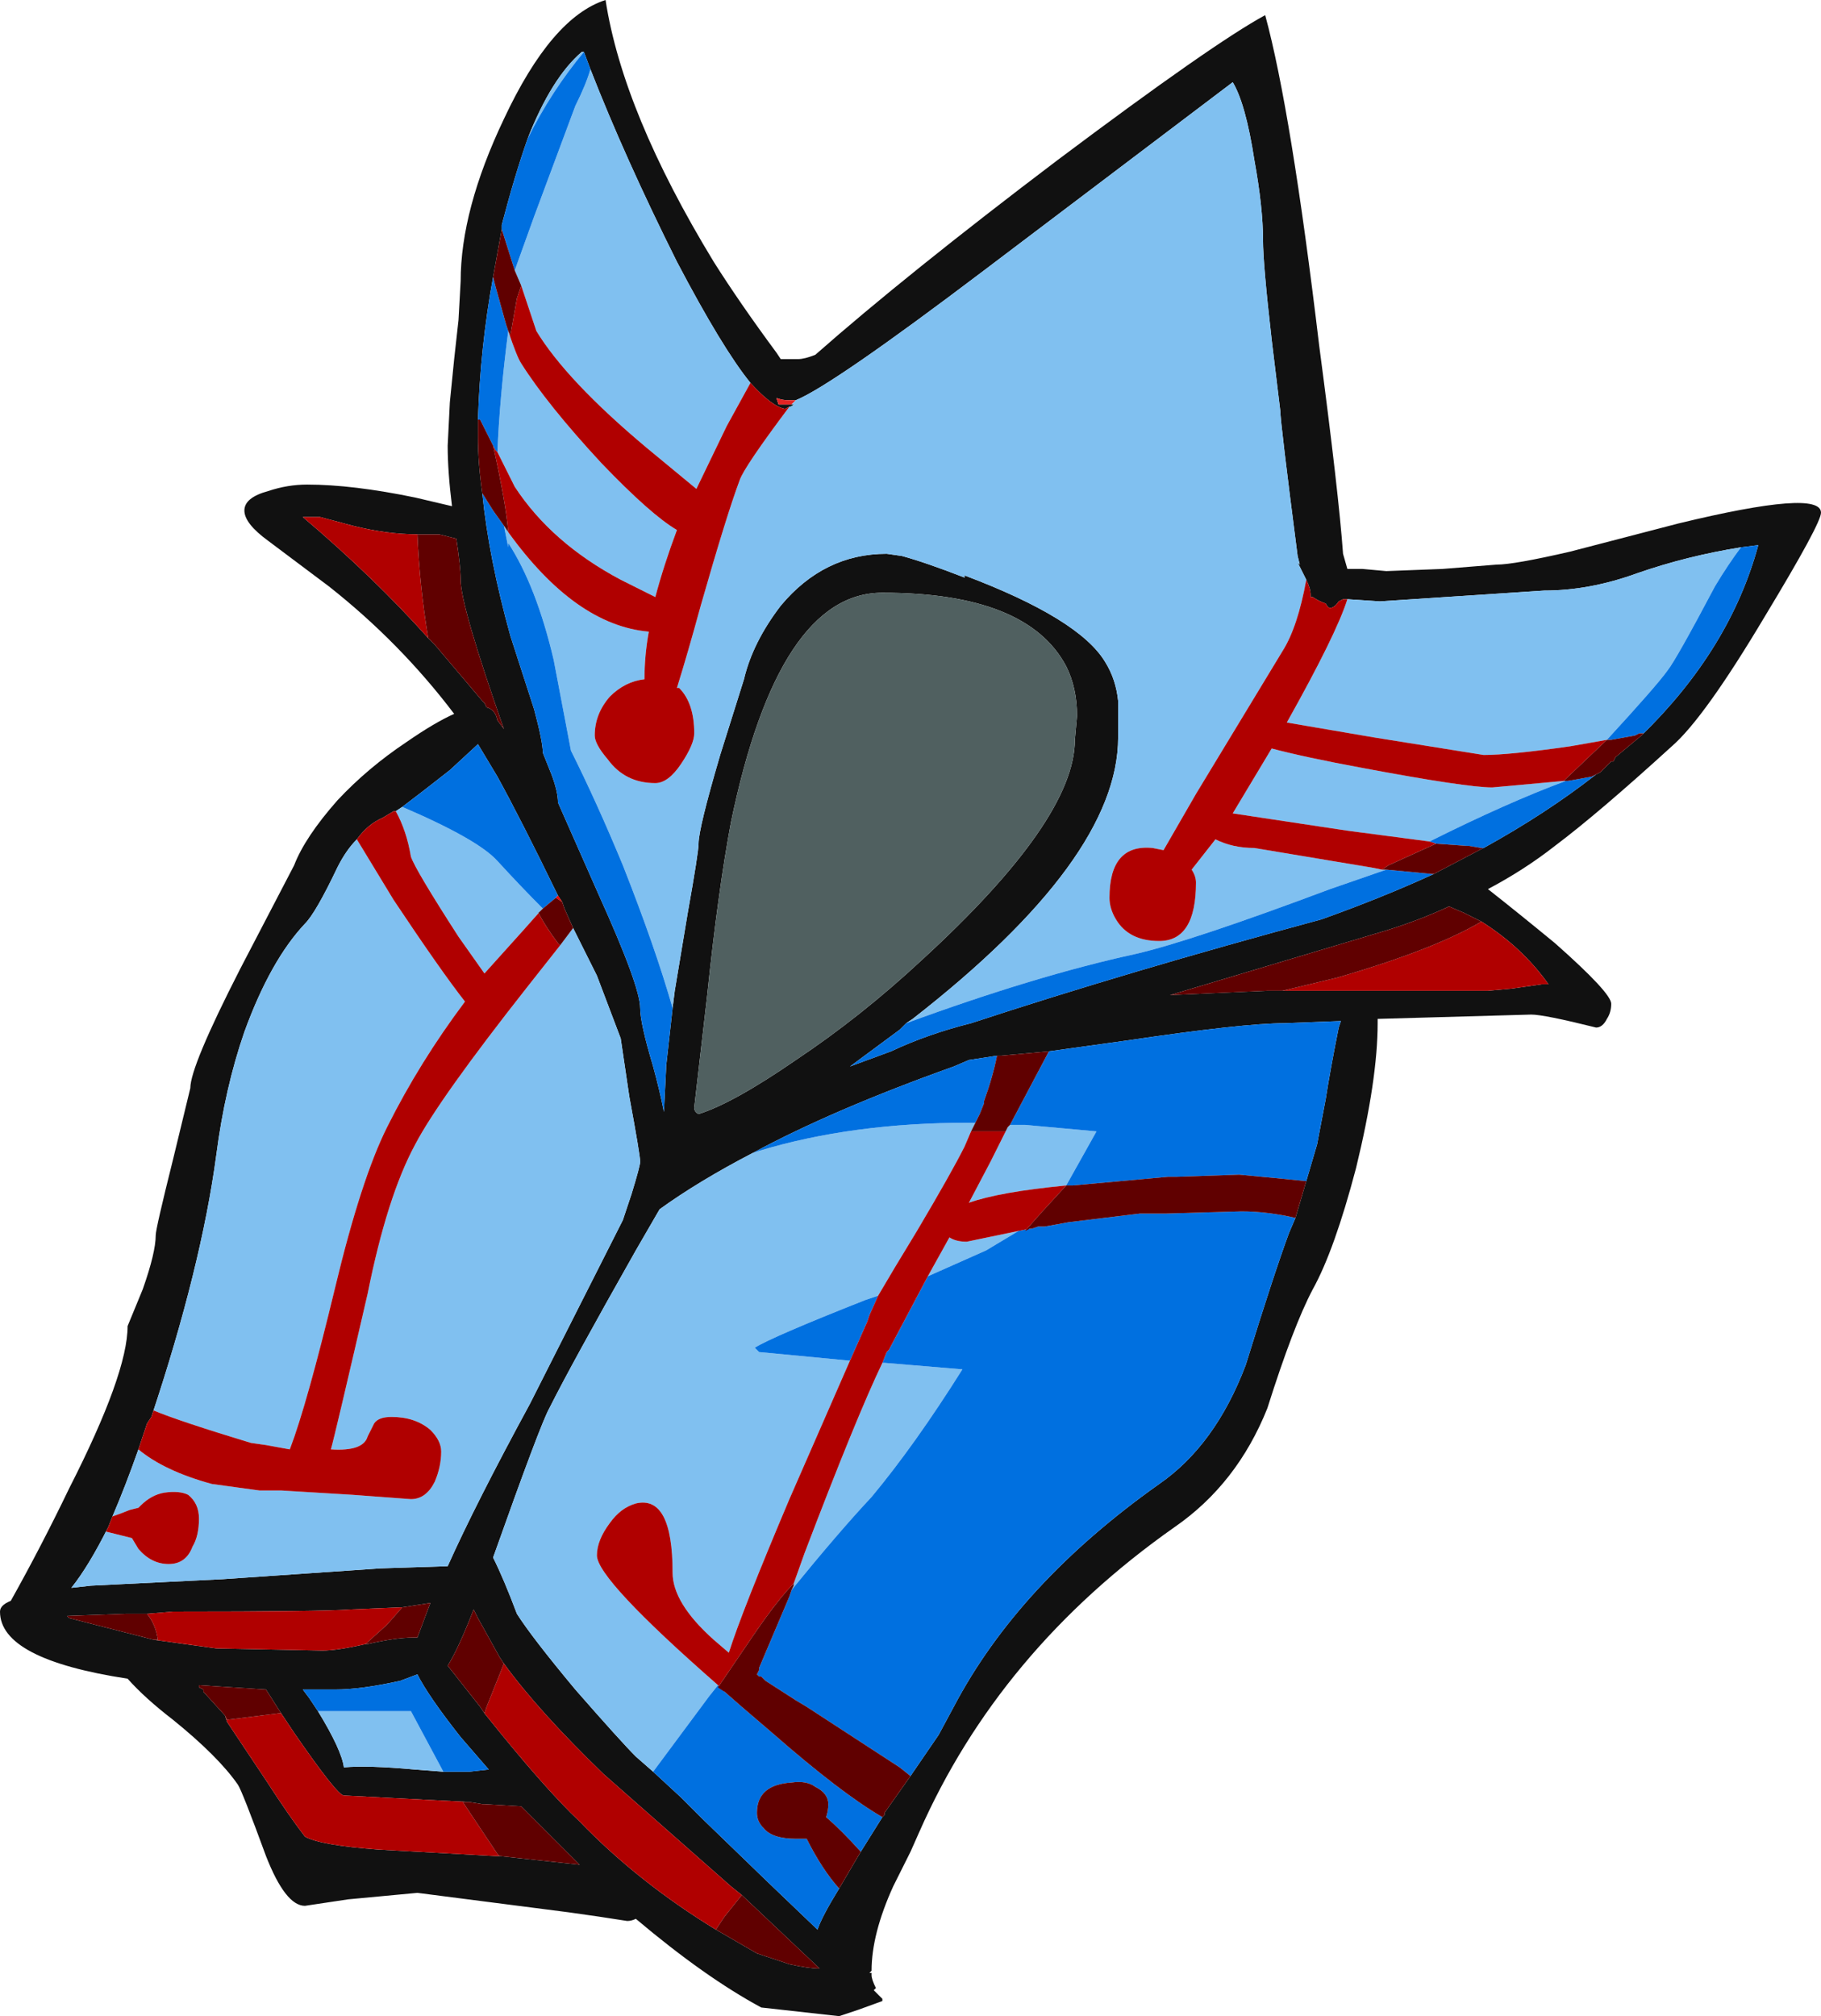 <?xml version="1.0" encoding="UTF-8" standalone="no"?>
<svg xmlns:ffdec="https://www.free-decompiler.com/flash" xmlns:xlink="http://www.w3.org/1999/xlink" ffdec:objectType="shape" height="46.6px" width="42.1px" xmlns="http://www.w3.org/2000/svg">
  <g transform="matrix(1.0, 0.0, 0.0, 1.0, 21.6, 26.2)">
    <path d="M7.35 -24.9 L7.35 -24.9 M8.6 -12.8 L8.4 -13.2 8.45 -13.15 8.4 -13.35 Q8.0 -16.45 8.0 -16.7 L7.8 -18.35 Q7.6 -20.1 7.6 -20.65 7.6 -21.4 7.4 -22.5 7.2 -23.8 6.9 -24.3 L1.15 -19.95 Q-2.35 -17.3 -3.2 -16.95 L-3.4 -16.95 Q-3.5 -16.95 -3.65 -17.0 L-3.6 -16.85 -3.3 -16.85 -3.25 -16.85 Q-3.3 -16.8 -3.35 -16.8 L-3.45 -16.75 Q-3.75 -16.8 -4.25 -17.35 -4.9 -18.15 -5.95 -20.15 -7.15 -22.55 -7.95 -24.6 L-8.1 -25.0 -8.15 -25.0 Q-8.85 -24.4 -9.4 -23.0 -9.7 -22.15 -10.0 -21.0 L-10.0 -20.9 -10.2 -19.8 Q-10.5 -18.15 -10.55 -16.5 L-10.55 -16.1 Q-10.55 -15.5 -10.45 -14.8 -10.3 -13.3 -9.8 -11.5 L-9.25 -9.8 Q-9.05 -9.05 -9.05 -8.8 L-8.85 -8.3 Q-8.7 -7.9 -8.7 -7.65 L-7.75 -5.5 Q-6.8 -3.4 -6.8 -2.9 -6.8 -2.55 -6.5 -1.55 -6.35 -1.0 -6.25 -0.5 L-6.2 -1.5 -6.2 -1.55 -6.05 -2.9 -6.0 -3.3 -5.7 -5.1 Q-5.45 -6.5 -5.45 -6.7 -5.45 -7.05 -4.95 -8.75 L-4.4 -10.5 Q-4.2 -11.35 -3.55 -12.2 -2.55 -13.4 -1.1 -13.4 L-0.75 -13.35 Q-0.2 -13.2 0.7 -12.85 L0.7 -12.9 Q3.35 -11.9 3.95 -10.9 4.2 -10.5 4.25 -10.0 L4.25 -9.15 Q4.25 -6.35 -0.5 -2.65 L-0.65 -2.55 -0.8 -2.4 -1.95 -1.55 -1.0 -1.9 Q-0.15 -2.3 0.85 -2.55 4.5 -3.75 8.95 -4.95 10.35 -5.45 11.55 -6.0 L12.6 -6.55 12.7 -6.6 Q14.15 -7.4 15.3 -8.3 L15.4 -8.35 15.65 -8.6 15.7 -8.6 15.75 -8.7 16.35 -9.2 Q18.4 -11.2 19.05 -13.6 L18.65 -13.55 Q17.4 -13.35 16.25 -12.95 15.15 -12.55 14.1 -12.55 L10.3 -12.3 9.55 -12.35 9.45 -12.35 9.35 -12.3 Q9.25 -12.15 9.15 -12.15 9.1 -12.15 9.05 -12.25 8.9 -12.3 8.75 -12.4 L8.7 -12.4 8.7 -12.45 Q8.7 -12.6 8.6 -12.8 M7.65 -25.85 Q8.25 -23.65 8.9 -18.2 9.35 -14.8 9.45 -13.4 L9.55 -13.05 9.9 -13.05 10.45 -13.0 11.75 -13.05 13.0 -13.15 Q13.4 -13.15 14.7 -13.45 L17.2 -14.1 Q20.5 -14.9 20.5 -14.35 20.5 -14.1 19.2 -11.95 17.8 -9.6 17.05 -8.95 15.35 -7.4 14.35 -6.65 13.65 -6.1 12.8 -5.65 13.5 -5.1 14.35 -4.4 15.65 -3.25 15.65 -3.0 15.65 -2.8 15.55 -2.65 15.45 -2.45 15.3 -2.45 14.1 -2.75 13.8 -2.75 L10.25 -2.65 10.25 -2.55 Q10.25 -1.25 9.75 0.8 9.25 2.7 8.75 3.6 8.3 4.45 7.7 6.35 7.0 8.1 5.55 9.1 1.5 11.95 -0.35 16.15 L-0.55 16.6 Q-0.75 17.0 -0.95 17.4 -1.45 18.5 -1.45 19.35 L-1.5 19.4 -1.45 19.4 -1.45 19.45 Q-1.45 19.55 -1.35 19.75 L-1.4 19.8 -1.2 20.0 -1.2 20.05 -1.75 20.25 -2.2 20.4 -4.0 20.2 Q-5.3 19.5 -6.9 18.15 -7.0 18.2 -7.1 18.2 L-7.75 18.1 -8.45 18.0 -11.95 17.55 -13.55 17.7 -14.55 17.85 Q-15.0 17.85 -15.45 16.7 -16.0 15.2 -16.1 15.05 -16.55 14.4 -17.6 13.55 -18.25 13.05 -18.65 12.6 -21.6 12.15 -21.6 11.05 -21.6 10.9 -21.35 10.8 -20.65 9.55 -20.0 8.2 -18.65 5.55 -18.65 4.45 L-18.3 3.6 Q-18.0 2.75 -18.0 2.35 -18.0 2.2 -17.6 0.6 L-17.2 -1.05 Q-17.2 -1.55 -16.05 -3.8 L-14.8 -6.2 Q-14.55 -6.85 -13.8 -7.7 -13.1 -8.45 -12.2 -9.05 -11.55 -9.5 -11.1 -9.7 -12.35 -11.35 -14.0 -12.65 L-15.4 -13.7 Q-15.95 -14.1 -15.95 -14.4 -15.95 -14.7 -15.4 -14.85 -14.95 -15.0 -14.5 -15.0 -13.45 -15.0 -12.0 -14.7 L-11.15 -14.5 Q-11.25 -15.3 -11.25 -15.9 L-11.2 -16.9 -11.1 -17.9 -11.0 -18.8 -10.95 -19.7 Q-10.95 -21.35 -9.95 -23.45 -8.85 -25.8 -7.6 -26.2 -7.2 -23.6 -5.1 -20.15 -4.5 -19.2 -3.65 -18.05 L-3.55 -17.9 -3.15 -17.9 Q-3.0 -17.9 -2.75 -18.0 -0.65 -19.85 2.85 -22.5 6.45 -25.2 7.65 -25.85 M3.05 -10.8 Q2.15 -12.5 -1.2 -12.5 -3.6 -12.5 -4.7 -7.2 -5.0 -5.6 -5.25 -3.2 L-5.55 -0.6 Q-5.55 -0.5 -5.45 -0.45 -4.65 -0.7 -3.2 -1.7 -1.7 -2.7 -0.3 -4.0 3.25 -7.25 3.25 -9.1 L3.3 -9.65 Q3.3 -10.3 3.05 -10.8 M2.65 -1.9 L1.55 -1.8 1.45 -1.8 0.8 -1.7 0.45 -1.55 Q-2.35 -0.55 -4.2 0.45 -5.45 1.1 -6.35 1.75 L-6.9 2.7 Q-8.4 5.35 -8.9 6.35 -9.1 6.7 -10.2 9.8 -9.95 10.3 -9.65 11.1 -9.3 11.65 -8.3 12.85 -7.25 14.05 -6.9 14.4 L-6.5 14.75 -5.85 15.35 -5.35 15.85 -3.85 17.3 -2.7 18.4 Q-2.6 18.1 -2.2 17.45 L-1.7 16.6 -1.2 15.8 -1.15 15.75 -1.15 15.7 -0.55 14.85 0.1 13.9 0.45 13.25 Q1.95 10.4 5.2 8.1 6.5 7.2 7.2 5.35 7.85 3.25 8.2 2.3 L8.35 1.95 8.6 1.1 8.85 0.25 9.05 -0.8 Q9.15 -1.45 9.35 -2.45 L9.4 -2.6 8.1 -2.55 Q7.15 -2.55 4.45 -2.15 L2.65 -1.9 M12.65 -4.9 L12.25 -5.1 11.9 -5.25 Q11.15 -4.9 10.3 -4.65 L5.45 -3.2 7.7 -3.3 8.05 -3.3 12.8 -3.3 13.35 -3.35 14.05 -3.45 14.2 -3.45 Q13.6 -4.3 12.65 -4.9 M-11.95 -13.85 Q-12.65 -13.85 -13.45 -14.05 L-14.2 -14.25 -14.6 -14.25 Q-12.95 -12.85 -11.7 -11.45 L-11.55 -11.3 -10.45 -10.0 -10.4 -9.95 -10.35 -9.85 Q-10.15 -9.8 -10.1 -9.55 L-9.95 -9.35 Q-10.95 -12.2 -10.95 -12.8 -10.95 -13.1 -11.05 -13.75 L-11.45 -13.85 -11.95 -13.85 M-12.45 -7.45 L-12.5 -7.45 -12.75 -7.3 Q-13.1 -7.15 -13.35 -6.8 -13.6 -6.55 -13.8 -6.15 -14.3 -5.1 -14.55 -4.85 -15.35 -4.0 -15.95 -2.35 -16.4 -1.05 -16.6 0.5 -16.95 3.1 -18.1 6.55 L-18.2 6.7 -18.4 7.3 Q-18.7 8.15 -19.0 8.85 L-19.1 9.1 Q-19.55 10.0 -19.95 10.5 L-19.5 10.45 -16.45 10.3 -12.8 10.05 -11.25 10.0 Q-10.6 8.55 -9.35 6.25 L-7.2 2.0 -7.0 1.4 Q-6.8 0.75 -6.8 0.65 -6.8 0.5 -7.05 -0.85 L-7.25 -2.2 -7.8 -3.65 -8.35 -4.75 -8.55 -5.2 -8.6 -5.35 -8.7 -5.5 Q-9.55 -7.25 -10.1 -8.25 L-10.55 -9.0 -11.2 -8.4 Q-11.9 -7.85 -12.3 -7.55 L-12.45 -7.45 M-9.95 12.25 L-10.05 12.1 -10.55 11.2 -10.65 11.0 Q-11.0 11.9 -11.25 12.3 L-10.5 13.25 -10.4 13.4 Q-9.0 15.15 -8.2 15.9 -6.85 17.3 -5.05 18.4 L-4.1 18.95 -3.35 19.2 Q-2.9 19.3 -2.65 19.3 L-4.45 17.6 -4.7 17.4 -7.65 14.8 Q-9.15 13.35 -9.95 12.25 M-18.05 11.7 L-16.6 11.9 -14.15 11.95 Q-13.8 11.95 -13.15 11.8 L-13.1 11.8 Q-12.45 11.65 -12.05 11.65 L-11.95 11.65 -11.65 10.85 -12.3 10.95 -13.5 11.0 Q-14.15 11.05 -17.6 11.05 L-18.2 11.1 -18.7 11.1 -20.05 11.15 -20.0 11.2 -18.05 11.7 M-16.4 13.45 L-16.35 13.6 -15.45 14.95 Q-14.9 15.8 -14.55 16.25 -14.2 16.45 -12.85 16.55 L-10.15 16.7 -10.05 16.7 -8.2 16.9 -9.55 15.55 -10.4 15.5 -10.45 15.5 -10.75 15.45 -13.65 15.3 Q-13.8 15.3 -14.8 13.85 L-15.1 13.4 -15.45 12.85 -17.0 12.75 -17.0 12.8 -16.9 12.85 -16.9 12.9 -16.4 13.45 M-11.35 14.75 L-10.75 14.75 -10.3 14.7 -10.95 13.95 Q-11.7 13.0 -11.95 12.5 L-12.35 12.65 Q-13.25 12.85 -13.85 12.85 L-14.6 12.85 -14.45 13.05 -14.25 13.35 Q-13.7 14.25 -13.65 14.65 -13.1 14.6 -12.0 14.7 L-11.35 14.75" fill="#111111" fill-rule="evenodd" stroke="none"/>
    <path d="M-3.2 -16.95 L-3.3 -16.85 -3.6 -16.85 -3.65 -17.0 Q-3.5 -16.95 -3.4 -16.95 L-3.2 -16.95" fill="#e32424" fill-rule="evenodd" stroke="none"/>
    <path d="M-3.2 -16.95 Q-2.35 -17.3 1.15 -19.95 L6.9 -24.3 Q7.2 -23.8 7.4 -22.5 7.6 -21.4 7.6 -20.65 7.6 -20.1 7.8 -18.35 L8.0 -16.7 Q8.0 -16.45 8.4 -13.35 L8.45 -13.15 8.4 -13.2 8.6 -12.8 Q8.4 -11.7 8.05 -11.15 L6.05 -7.85 5.3 -6.55 5.05 -6.6 Q4.05 -6.7 4.05 -5.45 4.05 -5.2 4.2 -4.95 4.5 -4.45 5.2 -4.45 6.05 -4.45 6.05 -5.8 6.05 -5.95 5.95 -6.1 L6.5 -6.8 Q6.9 -6.6 7.4 -6.6 L10.1 -6.15 10.35 -6.1 10.45 -6.1 9.15 -5.65 Q5.95 -4.45 4.65 -4.15 2.35 -3.65 -0.65 -2.55 L-0.5 -2.65 Q4.25 -6.35 4.25 -9.15 L4.25 -10.0 Q4.2 -10.5 3.95 -10.9 3.35 -11.9 0.7 -12.9 L0.7 -12.85 Q-0.2 -13.2 -0.75 -13.35 L-1.1 -13.4 Q-2.55 -13.4 -3.55 -12.2 -4.2 -11.35 -4.4 -10.5 L-4.95 -8.75 Q-5.45 -7.05 -5.45 -6.7 -5.45 -6.5 -5.7 -5.1 L-6.0 -3.3 -6.05 -2.9 Q-6.45 -4.3 -7.2 -6.2 -7.8 -7.65 -8.4 -8.85 L-8.8 -10.95 Q-9.2 -12.65 -9.85 -13.65 L-9.85 -13.55 -9.95 -14.05 -9.85 -13.9 Q-8.3 -11.75 -6.6 -11.6 -6.7 -11.05 -6.7 -10.5 L-6.7 -10.5 Q-7.15 -10.45 -7.5 -10.1 -7.85 -9.7 -7.85 -9.2 -7.85 -9.0 -7.55 -8.65 -7.15 -8.1 -6.45 -8.1 -6.15 -8.1 -5.85 -8.55 -5.55 -9.0 -5.55 -9.25 -5.55 -9.95 -5.9 -10.3 L-5.95 -10.3 Q-5.7 -11.1 -5.4 -12.2 -4.8 -14.3 -4.5 -15.1 -4.4 -15.4 -3.35 -16.8 -3.3 -16.8 -3.25 -16.85 L-3.3 -16.85 -3.2 -16.95 M9.55 -12.35 L10.3 -12.3 14.1 -12.55 Q15.15 -12.55 16.25 -12.95 17.4 -13.35 18.65 -13.55 18.35 -13.15 18.05 -12.65 17.15 -10.95 16.95 -10.7 16.7 -10.35 15.55 -9.1 L14.7 -8.95 Q13.3 -8.75 12.7 -8.75 L10.2 -9.15 8.15 -9.5 Q9.3 -11.55 9.55 -12.35 M11.45 -6.75 L9.55 -7.0 6.9 -7.4 7.8 -8.9 Q8.55 -8.7 9.9 -8.45 12.3 -8.0 12.9 -8.0 L14.55 -8.15 14.6 -8.15 Q13.25 -7.65 11.45 -6.75 M0.95 -0.25 L0.85 -0.05 0.7 0.3 Q0.4 0.9 -0.4 2.25 -0.95 3.15 -1.3 3.75 L-1.6 3.85 Q-3.75 4.7 -4.15 4.95 L-4.05 5.05 -1.95 5.25 -3.35 8.45 Q-4.45 11.05 -4.75 12.0 L-5.1 11.7 Q-6.05 10.85 -6.05 10.15 -6.05 8.35 -6.9 8.55 -7.25 8.65 -7.5 9.0 -7.8 9.4 -7.8 9.75 -7.8 10.3 -5.0 12.75 L-5.2 13.0 -6.5 14.75 -6.9 14.4 Q-7.25 14.05 -8.3 12.85 -9.3 11.65 -9.65 11.1 -9.95 10.3 -10.2 9.8 -9.1 6.7 -8.9 6.35 -8.4 5.35 -6.9 2.7 L-6.35 1.75 Q-5.45 1.1 -4.2 0.45 L-4.05 0.4 Q-1.9 -0.25 0.8 -0.25 L0.95 -0.25 M1.7 -0.15 L1.75 -0.2 2.1 -0.2 3.75 -0.05 3.05 1.2 Q1.5 1.35 0.8 1.6 L1.3 0.65 1.7 -0.15 M1.95 2.25 L1.2 2.7 -0.15 3.3 0.35 2.4 Q0.5 2.5 0.75 2.5 L1.95 2.25 M-1.2 5.3 L-1.15 5.3 0.65 5.45 Q-0.45 7.2 -1.45 8.4 -2.2 9.2 -3.3 10.55 L-3.25 10.45 -3.25 10.4 -3.0 9.7 Q-1.8 6.55 -1.2 5.3 M-9.4 -23.0 Q-8.85 -24.4 -8.15 -25.0 L-8.1 -25.0 Q-8.85 -24.1 -9.4 -23.0 M-7.95 -24.6 Q-7.15 -22.55 -5.95 -20.15 -4.9 -18.15 -4.25 -17.35 L-4.8 -16.35 -5.5 -14.9 -6.65 -15.85 Q-8.5 -17.4 -9.2 -18.55 L-9.55 -19.6 -9.7 -19.95 -9.25 -21.2 -8.3 -23.75 Q-8.05 -24.25 -7.95 -24.6 M-9.9 -18.7 L-9.85 -18.55 Q-9.65 -17.95 -9.55 -17.8 -8.95 -16.85 -7.7 -15.5 -6.55 -14.3 -5.95 -13.95 -6.25 -13.15 -6.45 -12.4 L-7.25 -12.8 Q-8.85 -13.65 -9.7 -14.95 L-10.1 -15.75 Q-10.05 -17.0 -9.85 -18.55 L-9.9 -18.7 M-12.45 -7.45 L-12.3 -7.55 Q-10.55 -6.8 -10.1 -6.3 -9.55 -5.7 -9.05 -5.2 L-9.1 -5.15 -9.5 -4.7 -10.4 -3.7 -11.0 -4.55 Q-12.0 -6.1 -12.1 -6.4 -12.2 -7.0 -12.45 -7.45 M-8.35 -4.75 L-7.8 -3.65 -7.25 -2.2 -7.05 -0.85 Q-6.8 0.5 -6.8 0.65 -6.8 0.75 -7.0 1.4 L-7.2 2.0 -9.35 6.25 Q-10.6 8.55 -11.25 10.0 L-12.8 10.05 -16.45 10.3 -19.5 10.45 -19.95 10.5 Q-19.55 10.0 -19.1 9.1 L-19.15 9.2 -18.55 9.35 -18.4 9.6 Q-18.1 9.95 -17.7 9.95 -17.3 9.95 -17.15 9.55 -17.0 9.3 -17.0 8.9 -17.0 8.55 -17.25 8.35 -17.45 8.25 -17.8 8.3 -18.1 8.35 -18.35 8.6 L-18.4 8.65 -18.6 8.7 Q-18.85 8.8 -19.0 8.85 -18.7 8.15 -18.4 7.3 -17.8 7.8 -16.7 8.1 L-15.6 8.25 -15.1 8.25 -13.45 8.35 -12.1 8.45 Q-11.75 8.45 -11.55 8.05 -11.4 7.7 -11.4 7.35 -11.4 7.1 -11.65 6.85 -12.0 6.55 -12.55 6.55 -12.85 6.55 -12.95 6.7 L-13.1 7.0 Q-13.2 7.35 -13.95 7.3 -13.85 6.95 -13.1 3.7 -12.65 1.45 -12.0 0.25 -11.45 -0.8 -9.4 -3.4 L-8.65 -4.35 -8.35 -4.75 M-18.1 6.55 Q-16.95 3.1 -16.6 0.5 -16.4 -1.05 -15.95 -2.35 -15.35 -4.0 -14.55 -4.85 -14.3 -5.1 -13.8 -6.15 -13.6 -6.55 -13.35 -6.8 L-12.5 -5.4 Q-11.4 -3.75 -10.85 -3.05 -11.9 -1.65 -12.65 -0.15 -13.25 1.05 -13.85 3.55 -14.5 6.25 -14.9 7.3 L-15.45 7.2 -15.8 7.15 Q-17.45 6.65 -18.05 6.4 L-18.1 6.55 M-14.25 13.35 L-12.1 13.35 -11.35 14.75 -12.0 14.7 Q-13.1 14.6 -13.65 14.65 -13.7 14.25 -14.25 13.35" fill="#80c0f0" fill-rule="evenodd" stroke="none"/>
    <path d="M-9.95 -14.05 L-9.85 -13.55 -9.85 -13.65 Q-9.2 -12.65 -8.8 -10.95 L-8.4 -8.85 Q-7.8 -7.65 -7.2 -6.2 -6.45 -4.3 -6.05 -2.9 L-6.2 -1.55 -6.2 -1.5 -6.25 -0.5 Q-6.35 -1.0 -6.5 -1.55 -6.8 -2.55 -6.8 -2.9 -6.8 -3.4 -7.75 -5.5 L-8.7 -7.65 Q-8.7 -7.9 -8.85 -8.3 L-9.05 -8.8 Q-9.05 -9.05 -9.25 -9.8 L-9.8 -11.5 Q-10.3 -13.3 -10.45 -14.8 L-10.2 -14.4 -9.95 -14.05 M-0.65 -2.55 Q2.35 -3.65 4.65 -4.15 5.95 -4.45 9.15 -5.65 L10.45 -6.1 11.5 -6.0 11.55 -6.0 Q10.35 -5.45 8.95 -4.95 4.5 -3.75 0.85 -2.55 -0.15 -2.3 -1.0 -1.9 L-1.95 -1.55 -0.8 -2.4 -0.65 -2.55 M18.65 -13.55 L19.05 -13.6 Q18.4 -11.2 16.35 -9.2 L16.4 -9.25 16.3 -9.25 16.2 -9.2 15.65 -9.1 15.55 -9.1 Q16.7 -10.35 16.95 -10.7 17.15 -10.95 18.05 -12.65 18.35 -13.15 18.65 -13.55 M15.3 -8.3 Q14.15 -7.4 12.7 -6.6 L12.65 -6.6 12.35 -6.65 12.3 -6.65 11.6 -6.7 11.45 -6.75 Q13.25 -7.65 14.6 -8.15 L14.65 -8.15 15.2 -8.25 15.3 -8.3 M1.45 -1.8 Q1.35 -1.3 1.15 -0.75 L1.15 -0.7 1.05 -0.45 0.95 -0.25 0.8 -0.25 Q-1.9 -0.25 -4.05 0.4 L-4.2 0.45 Q-2.35 -0.55 0.45 -1.55 L0.8 -1.7 1.45 -1.8 M1.75 -0.2 L2.65 -1.9 4.45 -2.15 Q7.15 -2.55 8.1 -2.55 L9.4 -2.6 9.35 -2.45 Q9.15 -1.45 9.05 -0.8 L8.85 0.25 8.6 1.1 8.1 1.05 7.05 0.95 5.6 1.0 5.4 1.0 3.2 1.2 3.05 1.2 3.75 -0.05 2.1 -0.2 1.75 -0.2 M8.35 1.95 L8.2 2.3 Q7.85 3.25 7.2 5.35 6.5 7.2 5.2 8.1 1.95 10.4 0.45 13.25 L0.1 13.9 -0.55 14.85 -0.8 14.65 -2.95 13.25 -3.2 13.1 -3.9 12.65 -4.0 12.55 -4.05 12.55 -4.1 12.5 -4.05 12.4 -4.05 12.35 -3.35 10.7 -3.3 10.55 Q-2.2 9.2 -1.45 8.4 -0.45 7.2 0.65 5.45 L-1.15 5.3 -1.2 5.3 -1.1 5.05 -1.05 5.0 -0.15 3.3 1.2 2.7 1.95 2.25 2.2 2.2 2.25 2.2 2.4 2.15 2.55 2.15 3.1 2.05 4.75 1.85 5.35 1.85 7.1 1.8 Q7.7 1.8 8.35 1.95 M-1.2 15.8 L-1.7 16.6 Q-2.15 16.1 -2.5 15.8 -2.45 15.65 -2.45 15.5 -2.45 15.25 -2.75 15.1 -2.95 14.95 -3.3 15.0 -4.1 15.05 -4.1 15.7 -4.1 15.9 -3.95 16.05 -3.75 16.3 -3.2 16.3 L-2.95 16.3 Q-2.6 17.0 -2.2 17.45 -2.6 18.1 -2.7 18.4 L-3.85 17.3 -5.35 15.85 -5.85 15.35 -6.5 14.75 -5.2 13.0 -5.0 12.75 -4.85 12.9 -4.45 13.25 -3.75 13.85 Q-2.15 15.25 -1.2 15.8 M-1.3 3.75 L-1.5 4.2 -1.55 4.35 -1.95 5.25 -4.05 5.05 -4.15 4.95 Q-3.75 4.7 -1.6 3.85 L-1.3 3.75 M-9.4 -23.0 Q-8.85 -24.1 -8.1 -25.0 L-7.95 -24.6 Q-8.05 -24.25 -8.3 -23.75 L-9.25 -21.2 -9.7 -19.95 -10.0 -20.9 -10.0 -21.0 Q-9.7 -22.15 -9.4 -23.0 M-10.2 -19.8 L-10.15 -19.6 -9.9 -18.7 -9.85 -18.55 Q-10.05 -17.0 -10.1 -15.75 L-10.15 -15.8 -10.2 -15.9 -10.5 -16.5 -10.55 -16.5 Q-10.5 -18.15 -10.2 -19.8 M-12.3 -7.55 Q-11.9 -7.85 -11.2 -8.4 L-10.55 -9.0 -10.1 -8.25 Q-9.55 -7.25 -8.7 -5.5 L-8.75 -5.45 -9.05 -5.2 Q-9.55 -5.7 -10.1 -6.3 -10.55 -6.8 -12.3 -7.55 M-14.25 13.35 L-14.45 13.05 -14.6 12.85 -13.85 12.85 Q-13.25 12.85 -12.35 12.65 L-11.95 12.5 Q-11.7 13.0 -10.95 13.95 L-10.3 14.7 -10.75 14.75 -11.35 14.75 -12.1 13.35 -14.25 13.35" fill="#0070e0" fill-rule="evenodd" stroke="none"/>
    <path d="M-3.35 -16.8 Q-4.4 -15.4 -4.5 -15.1 -4.8 -14.3 -5.4 -12.2 -5.7 -11.1 -5.95 -10.3 L-5.9 -10.3 Q-5.55 -9.95 -5.55 -9.25 -5.55 -9.0 -5.85 -8.55 -6.15 -8.1 -6.45 -8.1 -7.15 -8.1 -7.55 -8.65 -7.85 -9.0 -7.85 -9.2 -7.85 -9.7 -7.5 -10.1 -7.15 -10.45 -6.7 -10.5 L-6.7 -10.5 Q-6.7 -11.05 -6.6 -11.6 -8.3 -11.75 -9.85 -13.9 -9.9 -14.55 -10.2 -15.9 L-10.15 -15.8 -10.1 -15.75 -9.7 -14.95 Q-8.85 -13.65 -7.25 -12.8 L-6.45 -12.4 Q-6.25 -13.15 -5.95 -13.95 -6.55 -14.3 -7.7 -15.5 -8.95 -16.85 -9.55 -17.8 -9.65 -17.95 -9.85 -18.55 L-9.8 -18.45 -9.65 -19.3 -9.55 -19.6 -9.2 -18.55 Q-8.5 -17.4 -6.65 -15.85 L-5.5 -14.9 -4.8 -16.35 -4.25 -17.35 Q-3.75 -16.8 -3.45 -16.75 L-3.35 -16.8 M10.35 -6.1 L10.1 -6.15 7.4 -6.6 Q6.9 -6.6 6.5 -6.8 L5.95 -6.1 Q6.05 -5.95 6.05 -5.8 6.05 -4.45 5.2 -4.45 4.5 -4.45 4.2 -4.95 4.05 -5.2 4.05 -5.45 4.05 -6.7 5.05 -6.6 L5.3 -6.55 6.05 -7.85 8.05 -11.15 Q8.4 -11.7 8.6 -12.8 8.7 -12.6 8.7 -12.45 L8.7 -12.4 8.75 -12.4 Q8.9 -12.3 9.05 -12.25 9.1 -12.15 9.15 -12.15 9.25 -12.15 9.35 -12.3 L9.45 -12.35 9.55 -12.35 Q9.3 -11.55 8.15 -9.5 L10.2 -9.15 12.7 -8.75 Q13.3 -8.75 14.7 -8.95 L15.55 -9.1 14.55 -8.15 12.9 -8.0 Q12.3 -8.0 9.9 -8.45 8.55 -8.7 7.8 -8.9 L6.9 -7.4 9.55 -7.0 11.45 -6.75 11.6 -6.7 10.5 -6.2 10.35 -6.1 M15.65 -9.1 L15.55 -9.1 15.65 -9.1 M0.85 -0.05 L1.65 -0.05 1.7 -0.15 1.3 0.65 0.8 1.6 Q1.5 1.35 3.05 1.2 L2.5 1.8 2.1 2.25 2.2 2.2 1.95 2.25 0.75 2.5 Q0.5 2.5 0.35 2.4 L-0.15 3.3 -1.05 5.0 -1.1 5.05 -1.2 5.3 Q-1.8 6.55 -3.0 9.7 L-3.25 10.4 Q-3.6 10.75 -4.15 11.55 L-5.0 12.8 -4.85 12.9 -5.0 12.75 Q-7.8 10.3 -7.8 9.75 -7.8 9.4 -7.5 9.0 -7.25 8.65 -6.9 8.55 -6.05 8.35 -6.05 10.15 -6.05 10.85 -5.1 11.7 L-4.75 12.0 Q-4.45 11.05 -3.35 8.45 L-1.95 5.25 -1.55 4.35 -1.5 4.2 -1.3 3.75 Q-0.95 3.15 -0.4 2.25 0.4 0.9 0.7 0.3 L0.85 -0.05 M8.05 -3.3 L9.3 -3.6 Q11.55 -4.25 12.65 -4.9 13.6 -4.3 14.2 -3.45 L14.05 -3.45 13.35 -3.35 12.8 -3.3 8.05 -3.3 M-11.7 -11.45 Q-12.95 -12.85 -14.6 -14.25 L-14.2 -14.25 -13.45 -14.05 Q-12.65 -13.85 -11.95 -13.85 -11.9 -12.65 -11.7 -11.45 M-13.35 -6.8 Q-13.1 -7.15 -12.75 -7.3 L-12.5 -7.45 -12.45 -7.45 Q-12.2 -7.0 -12.1 -6.4 -12.0 -6.1 -11.0 -4.55 L-10.4 -3.7 -9.5 -4.7 -9.1 -5.15 -9.15 -5.1 Q-9.0 -4.8 -8.7 -4.4 L-8.65 -4.35 -9.4 -3.4 Q-11.45 -0.8 -12.0 0.25 -12.65 1.45 -13.1 3.7 -13.85 6.95 -13.95 7.3 -13.2 7.35 -13.1 7.0 L-12.95 6.7 Q-12.85 6.55 -12.55 6.55 -12.0 6.55 -11.65 6.85 -11.4 7.1 -11.4 7.35 -11.4 7.7 -11.55 8.05 -11.75 8.45 -12.1 8.45 L-13.45 8.35 -15.1 8.25 -15.6 8.25 -16.7 8.1 Q-17.8 7.8 -18.4 7.3 L-18.2 6.7 -18.1 6.55 -18.05 6.4 Q-17.45 6.65 -15.8 7.15 L-15.45 7.2 -14.9 7.3 Q-14.5 6.25 -13.85 3.55 -13.25 1.05 -12.65 -0.15 -11.9 -1.65 -10.85 -3.05 -11.4 -3.75 -12.5 -5.4 L-13.35 -6.8 M-19.1 9.1 L-19.0 8.85 Q-18.85 8.8 -18.6 8.7 L-18.4 8.65 -18.35 8.6 Q-18.1 8.35 -17.8 8.3 -17.45 8.25 -17.25 8.35 -17.0 8.55 -17.0 8.9 -17.0 9.3 -17.15 9.55 -17.3 9.95 -17.7 9.95 -18.1 9.95 -18.4 9.6 L-18.55 9.35 -19.15 9.2 -19.1 9.1 M-10.5 13.25 L-10.4 13.4 -10.35 13.25 -9.95 12.25 Q-9.15 13.35 -7.65 14.8 L-4.7 17.4 -4.45 17.6 -4.85 18.1 -5.05 18.4 Q-6.85 17.3 -8.2 15.9 -9.0 15.15 -10.4 13.4 L-10.5 13.25 M-18.05 11.7 L-17.95 11.7 Q-18.0 11.35 -18.2 11.1 L-17.6 11.05 Q-14.15 11.05 -13.5 11.0 L-12.3 10.95 -12.65 11.35 -13.15 11.8 Q-13.8 11.95 -14.15 11.95 L-16.6 11.9 -18.05 11.7 M-10.05 16.7 L-10.15 16.7 -12.85 16.55 Q-14.2 16.45 -14.55 16.25 -14.9 15.8 -15.45 14.95 L-16.35 13.6 -16.4 13.45 -16.35 13.55 -15.15 13.4 -15.1 13.4 -14.8 13.85 Q-13.8 15.3 -13.65 15.3 L-10.75 15.45 -10.9 15.45 -10.1 16.65 -10.05 16.7" fill="#b00000" fill-rule="evenodd" stroke="none"/>
    <path d="M-8.7 -5.5 L-8.6 -5.35 -8.75 -5.45 -8.7 -5.5" fill="#f00000" fill-rule="evenodd" stroke="none"/>
    <path d="M-9.85 -13.9 L-9.95 -14.05 -10.2 -14.4 -10.45 -14.8 Q-10.55 -15.5 -10.55 -16.1 L-10.55 -16.5 -10.5 -16.5 -10.2 -15.9 Q-9.9 -14.55 -9.85 -13.9 M10.45 -6.1 L10.35 -6.1 10.5 -6.2 11.6 -6.7 12.3 -6.65 12.35 -6.65 12.65 -6.6 12.7 -6.6 12.6 -6.55 11.55 -6.0 11.5 -6.0 10.45 -6.1 M16.35 -9.2 L15.75 -8.7 15.7 -8.6 15.65 -8.6 15.4 -8.35 15.3 -8.3 15.2 -8.25 14.65 -8.15 14.6 -8.15 14.55 -8.15 15.55 -9.1 15.65 -9.1 16.2 -9.2 16.3 -9.25 16.4 -9.25 16.35 -9.2 M1.45 -1.8 L1.55 -1.8 2.65 -1.9 1.75 -0.2 1.7 -0.15 1.65 -0.05 0.85 -0.05 0.95 -0.25 1.05 -0.45 1.15 -0.7 1.15 -0.75 Q1.35 -1.3 1.45 -1.8 M8.6 1.1 L8.35 1.95 Q7.7 1.8 7.1 1.8 L5.35 1.85 4.75 1.85 3.1 2.05 2.55 2.15 2.4 2.15 2.25 2.2 2.2 2.2 2.1 2.25 2.5 1.8 3.05 1.2 3.2 1.2 5.4 1.0 5.6 1.0 7.05 0.95 8.1 1.05 8.6 1.1 M-0.55 14.85 L-1.15 15.7 -1.15 15.75 -1.2 15.8 Q-2.15 15.25 -3.75 13.85 L-4.45 13.25 -4.85 12.9 -5.0 12.8 -4.15 11.55 Q-3.6 10.75 -3.25 10.4 L-3.25 10.45 -3.3 10.55 -3.35 10.7 -4.05 12.35 -4.05 12.4 -4.1 12.5 -4.05 12.55 -4.0 12.55 -3.9 12.65 -3.2 13.1 -2.95 13.25 -0.8 14.65 -0.55 14.85 M-1.7 16.6 L-2.2 17.45 Q-2.6 17.0 -2.95 16.3 L-3.2 16.3 Q-3.75 16.3 -3.95 16.05 -4.1 15.9 -4.1 15.7 -4.1 15.05 -3.3 15.0 -2.95 14.95 -2.75 15.1 -2.45 15.25 -2.45 15.5 -2.45 15.65 -2.5 15.8 -2.15 16.1 -1.7 16.6 M8.05 -3.3 L7.7 -3.3 5.45 -3.2 10.3 -4.65 Q11.15 -4.9 11.9 -5.25 L12.25 -5.1 12.65 -4.9 Q11.55 -4.25 9.3 -3.6 L8.05 -3.3 M-10.0 -20.9 L-9.7 -19.95 -9.55 -19.6 -9.65 -19.3 -9.8 -18.45 -9.85 -18.55 -9.9 -18.7 -10.15 -19.6 -10.2 -19.8 -10.0 -20.9 M-11.7 -11.45 Q-11.9 -12.65 -11.95 -13.85 L-11.45 -13.85 -11.05 -13.75 Q-10.95 -13.1 -10.95 -12.8 -10.95 -12.2 -9.95 -9.35 L-10.1 -9.55 Q-10.15 -9.8 -10.35 -9.85 L-10.4 -9.95 -10.45 -10.0 -11.55 -11.3 -11.7 -11.45 M-8.6 -5.35 L-8.55 -5.2 -8.35 -4.75 -8.65 -4.35 -8.7 -4.4 Q-9.0 -4.8 -9.15 -5.1 L-9.1 -5.15 -9.05 -5.2 -8.75 -5.45 -8.6 -5.35 M-10.5 13.25 L-11.25 12.3 Q-11.0 11.9 -10.65 11.0 L-10.55 11.2 -10.05 12.1 -9.95 12.25 -10.35 13.25 -10.4 13.4 -10.5 13.25 M-4.45 17.6 L-2.65 19.3 Q-2.9 19.3 -3.35 19.2 L-4.1 18.95 -5.05 18.4 -4.85 18.1 -4.45 17.6 M-18.2 11.1 Q-18.0 11.35 -17.95 11.7 L-18.05 11.7 -20.0 11.2 -20.05 11.15 -18.7 11.1 -18.2 11.1 M-13.15 11.8 L-12.65 11.35 -12.3 10.95 -11.65 10.85 -11.95 11.65 -12.05 11.65 Q-12.45 11.65 -13.1 11.8 L-13.15 11.8 M-16.4 13.45 L-16.9 12.9 -16.9 12.85 -17.0 12.8 -17.0 12.75 -15.45 12.85 -15.1 13.4 -15.15 13.4 -16.35 13.55 -16.4 13.45 M-10.75 15.45 L-10.45 15.5 -10.4 15.5 -9.55 15.55 -8.2 16.9 -10.05 16.7 -10.1 16.65 -10.9 15.45 -10.75 15.45" fill="#600000" fill-rule="evenodd" stroke="none"/>
    <path d="M3.05 -10.8 Q3.3 -10.3 3.3 -9.65 L3.25 -9.1 Q3.25 -7.25 -0.3 -4.0 -1.7 -2.7 -3.2 -1.7 -4.65 -0.7 -5.45 -0.45 -5.55 -0.5 -5.55 -0.6 L-5.25 -3.2 Q-5.0 -5.6 -4.7 -7.2 -3.6 -12.5 -1.2 -12.5 2.15 -12.5 3.05 -10.8" fill="#506060" fill-rule="evenodd" stroke="none"/>
  </g>
</svg>
